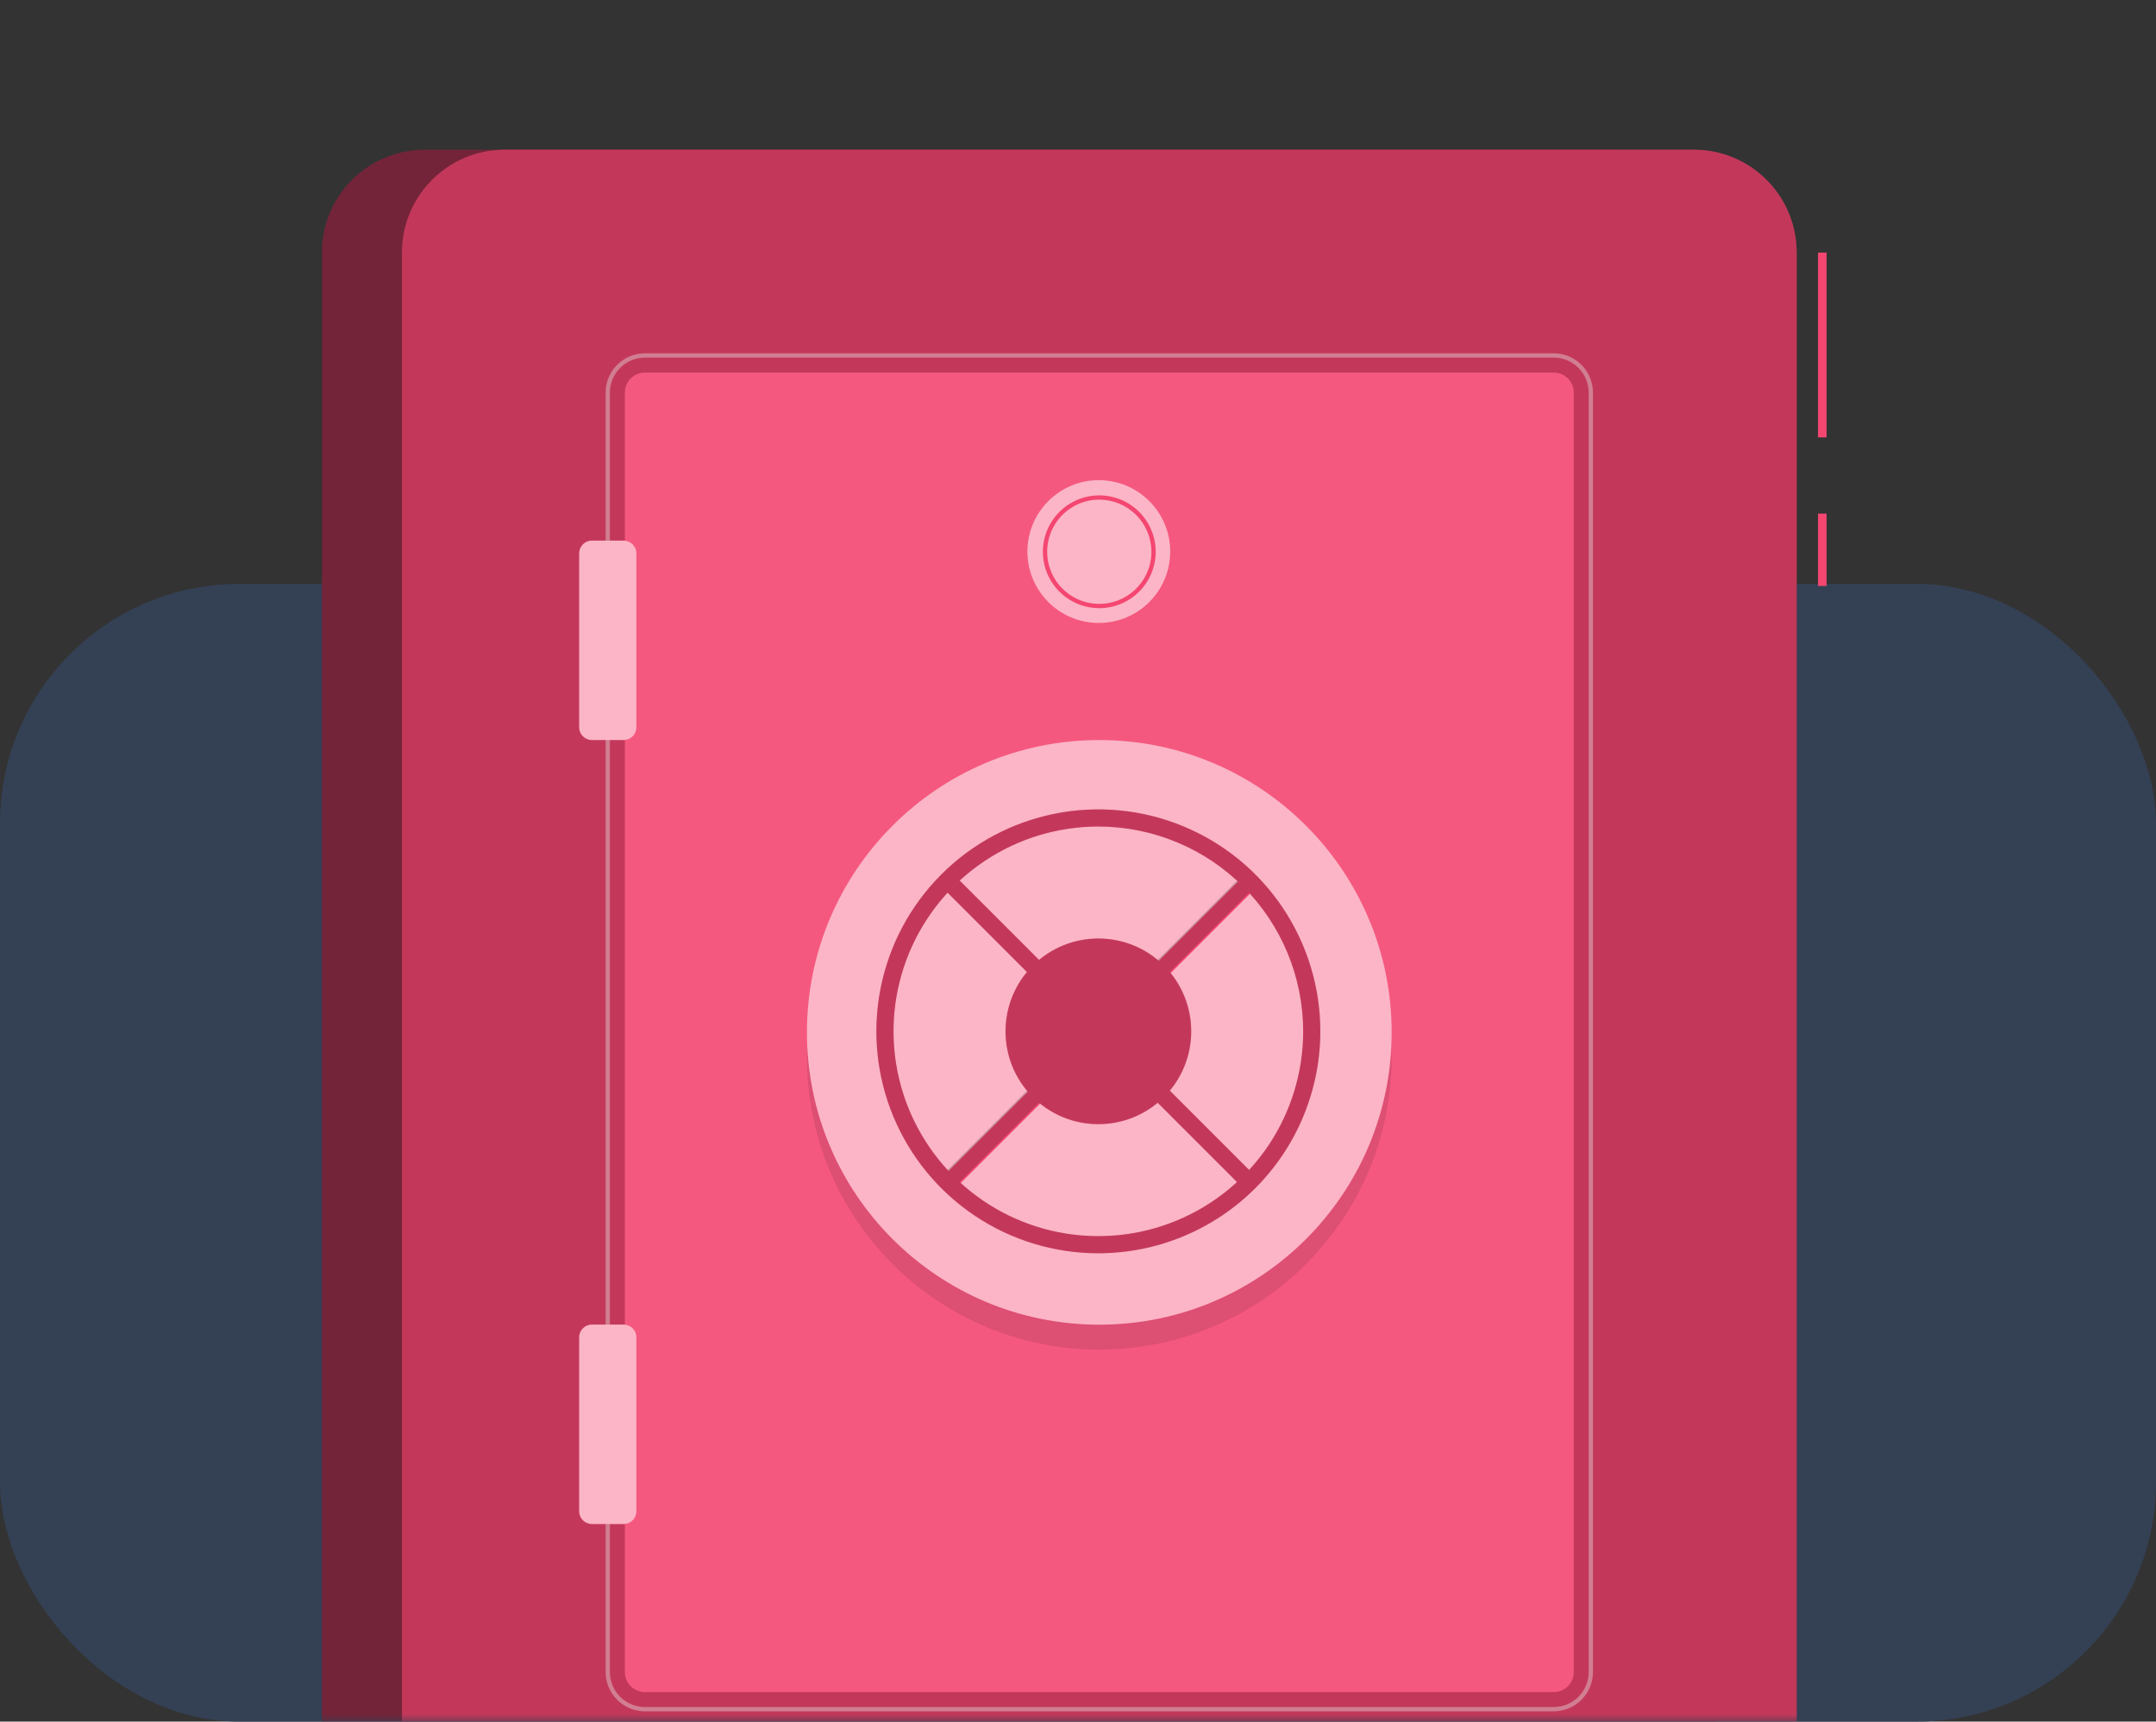 <svg width="144" height="115" viewBox="0 0 144 115" fill="none" xmlns="http://www.w3.org/2000/svg">
<rect x="0" y="0" width="144" height="115" fill="#333333" stroke="none"/>
<rect y="39" width="144" height="76" rx="16" fill="#344054"/>
<mask id="mask0_1844_17993" style="mask-type:alpha" maskUnits="userSpaceOnUse" x="0" y="0" width="144" height="115">
<rect width="144" height="115" rx="16" fill="#F1F5F9"/>
</mask>
<g mask="url(#mask0_1844_17993)">
<path d="M107.781 10H28.372C24.577 10 21.5 13.077 21.5 16.872V121.037C21.5 124.832 24.577 127.909 28.372 127.909H107.781C111.576 127.909 114.653 124.832 114.653 121.037V16.872C114.653 13.077 111.576 10 107.781 10Z" fill="#732438"/>
<path d="M113.13 10H33.72C29.925 10 26.849 13.077 26.849 16.872V121.037C26.849 124.832 29.925 127.909 33.72 127.909H113.13C116.925 127.909 120.001 124.832 120.001 121.037V16.872C120.001 13.077 116.925 10 113.13 10Z" fill="#F44671"/>
<path opacity="0.2" d="M113.13 10H33.72C29.925 10 26.849 13.077 26.849 16.872V121.037C26.849 124.832 29.925 127.909 33.72 127.909H113.13C116.925 127.909 120.001 124.832 120.001 121.037V16.872C120.001 13.077 116.925 10 113.13 10Z" fill="black"/>
<g style="mix-blend-mode:color-dodge" opacity="0.4">
<path d="M103.773 114.314H43.072C42.377 114.312 41.71 114.035 41.219 113.544C40.727 113.052 40.45 112.386 40.449 111.691V26.229C40.449 25.532 40.725 24.865 41.217 24.372C41.709 23.879 42.376 23.602 43.072 23.6H103.773C104.469 23.602 105.136 23.879 105.627 24.372C106.119 24.865 106.395 25.532 106.395 26.229V111.691C106.394 112.386 106.117 113.052 105.625 113.544C105.134 114.035 104.468 114.312 103.773 114.314ZM43.072 23.886C42.452 23.888 41.857 24.135 41.419 24.574C40.981 25.014 40.735 25.608 40.735 26.229V111.691C40.735 111.998 40.796 112.301 40.913 112.585C41.031 112.868 41.203 113.126 41.42 113.343C41.637 113.56 41.894 113.732 42.178 113.849C42.461 113.967 42.765 114.027 43.072 114.027H103.773C104.392 114.027 104.986 113.781 105.425 113.343C105.863 112.905 106.109 112.31 106.109 111.691V26.229C106.109 25.608 105.863 25.014 105.425 24.574C104.987 24.135 104.393 23.888 103.773 23.886H43.072Z" fill="#E6E6E6"/>
</g>
<path d="M105.113 111.691V26.223C105.113 25.486 104.515 24.889 103.778 24.889L43.072 24.889C42.335 24.889 41.737 25.486 41.737 26.223L41.737 111.691C41.737 112.428 42.335 113.025 43.072 113.025H103.778C104.515 113.025 105.113 112.428 105.113 111.691Z" fill="#F44671"/>
<path opacity="0.1" d="M105.113 111.691V26.223C105.113 25.486 104.515 24.889 103.778 24.889L43.072 24.889C42.335 24.889 41.737 25.486 41.737 26.223L41.737 111.691C41.737 112.428 42.335 113.025 43.072 113.025H103.778C104.515 113.025 105.113 112.428 105.113 111.691Z" fill="white"/>
<path d="M122 34.309H121.427V39.142H122V34.309Z" fill="#F44671"/>
<path d="M122 16.872H121.427V29.218H122V16.872Z" fill="#F44671"/>
<path opacity="0.1" d="M73.422 90.154C84.207 90.154 92.95 81.411 92.95 70.626C92.95 59.842 84.207 51.099 73.422 51.099C62.638 51.099 53.895 59.842 53.895 70.626C53.895 81.411 62.638 90.154 73.422 90.154Z" fill="black"/>
<path d="M73.422 41.627C76.057 41.627 78.192 39.492 78.192 36.857C78.192 34.223 76.057 32.087 73.422 32.087C70.788 32.087 68.652 34.223 68.652 36.857C68.652 39.492 70.788 41.627 73.422 41.627Z" fill="#F44671"/>
<path opacity="0.6" d="M73.394 41.615C76.028 41.615 78.164 39.48 78.164 36.845C78.164 34.211 76.028 32.075 73.394 32.075C70.759 32.075 68.623 34.211 68.623 36.845C68.623 39.48 70.759 41.615 73.394 41.615Z" fill="white"/>
<path d="M73.422 40.625C72.677 40.625 71.948 40.404 71.329 39.99C70.709 39.576 70.226 38.987 69.941 38.299C69.656 37.61 69.581 36.853 69.727 36.122C69.872 35.391 70.231 34.719 70.758 34.193C71.285 33.666 71.956 33.307 72.687 33.161C73.418 33.016 74.175 33.09 74.864 33.376C75.553 33.661 76.141 34.144 76.555 34.764C76.969 35.383 77.19 36.112 77.19 36.857C77.189 37.856 76.791 38.813 76.085 39.52C75.379 40.226 74.421 40.623 73.422 40.625ZM73.422 33.375C72.734 33.375 72.06 33.579 71.488 33.962C70.915 34.344 70.469 34.888 70.205 35.525C69.942 36.161 69.873 36.861 70.007 37.536C70.142 38.212 70.473 38.832 70.96 39.319C71.447 39.806 72.067 40.137 72.743 40.272C73.418 40.406 74.118 40.337 74.754 40.074C75.391 39.81 75.934 39.364 76.317 38.791C76.7 38.219 76.904 37.545 76.904 36.857C76.902 35.934 76.535 35.049 75.882 34.397C75.23 33.744 74.345 33.377 73.422 33.375Z" fill="#F44671"/>
<path d="M41.657 36.113H39.533C39.065 36.113 38.685 36.492 38.685 36.96V48.585C38.685 49.053 39.065 49.433 39.533 49.433H41.657C42.125 49.433 42.505 49.053 42.505 48.585V36.96C42.505 36.492 42.125 36.113 41.657 36.113Z" fill="#F44671"/>
<path opacity="0.6" d="M41.657 36.113H39.533C39.065 36.113 38.685 36.492 38.685 36.96V48.585C38.685 49.053 39.065 49.433 39.533 49.433H41.657C42.125 49.433 42.505 49.053 42.505 48.585V36.96C42.505 36.492 42.125 36.113 41.657 36.113Z" fill="white"/>
<path d="M41.657 88.481H39.533C39.065 88.481 38.685 88.861 38.685 89.329V100.954C38.685 101.422 39.065 101.801 39.533 101.801H41.657C42.125 101.801 42.505 101.422 42.505 100.954V89.329C42.505 88.861 42.125 88.481 41.657 88.481Z" fill="#F44671"/>
<path opacity="0.6" d="M41.657 88.481H39.533C39.065 88.481 38.685 88.861 38.685 89.329V100.954C38.685 101.422 39.065 101.801 39.533 101.801H41.657C42.125 101.801 42.505 101.422 42.505 100.954V89.329C42.505 88.861 42.125 88.481 41.657 88.481Z" fill="white"/>
<path d="M73.422 88.487C84.207 88.487 92.95 79.745 92.95 68.96C92.95 58.175 84.207 49.433 73.422 49.433C62.638 49.433 53.895 58.175 53.895 68.96C53.895 79.745 62.638 88.487 73.422 88.487Z" fill="#F44671"/>
<path opacity="0.6" d="M73.422 88.487C84.207 88.487 92.95 79.745 92.95 68.96C92.95 58.175 84.207 49.433 73.422 49.433C62.638 49.433 53.895 58.175 53.895 68.96C53.895 79.745 62.638 88.487 73.422 88.487Z" fill="white"/>
<path d="M63.761 58.482L62.951 59.292L83.092 79.433L83.902 78.623L63.761 58.482Z" fill="#F44671"/>
<path d="M83.092 58.482L62.951 78.623L63.761 79.433L83.902 59.292L83.092 58.482Z" fill="#F44671"/>
<path opacity="0.2" d="M83.026 58.417L62.885 78.558L63.695 79.368L83.836 59.227L83.026 58.417Z" fill="black"/>
<path opacity="0.2" d="M63.699 58.421L62.889 59.23L83.03 79.371L83.84 78.562L63.699 58.421Z" fill="black"/>
<path d="M73.365 83.717C70.432 83.718 67.565 82.85 65.126 81.221C62.688 79.593 60.786 77.278 59.663 74.569C58.54 71.86 58.246 68.879 58.817 66.002C59.389 63.126 60.8 60.484 62.874 58.41C64.947 56.336 67.588 54.923 70.465 54.351C73.341 53.778 76.322 54.072 79.031 55.194C81.741 56.315 84.057 58.216 85.686 60.654C87.315 63.092 88.185 65.959 88.185 68.891C88.182 72.822 86.62 76.59 83.841 79.37C81.063 82.149 77.295 83.713 73.365 83.717ZM73.365 55.211C70.659 55.21 68.013 56.011 65.763 57.514C63.512 59.016 61.758 61.152 60.721 63.652C59.685 66.152 59.413 68.903 59.941 71.557C60.468 74.211 61.77 76.649 63.683 78.563C65.597 80.477 68.034 81.78 70.688 82.309C73.342 82.837 76.093 82.566 78.593 81.531C81.093 80.496 83.23 78.742 84.734 76.493C86.237 74.243 87.04 71.597 87.04 68.891C87.037 65.265 85.595 61.788 83.031 59.223C80.468 56.658 76.991 55.215 73.365 55.211Z" fill="#F44671"/>
<path d="M77.746 73.277C80.168 70.856 80.168 66.929 77.746 64.507C75.324 62.085 71.397 62.085 68.975 64.507C66.553 66.929 66.553 70.856 68.975 73.277C71.397 75.699 75.324 75.699 77.746 73.277Z" fill="#F44671"/>
<path opacity="0.2" d="M73.365 83.717C70.432 83.718 67.565 82.85 65.126 81.221C62.688 79.593 60.786 77.278 59.663 74.569C58.54 71.86 58.246 68.879 58.817 66.002C59.389 63.126 60.8 60.484 62.874 58.41C64.947 56.336 67.588 54.923 70.465 54.351C73.341 53.778 76.322 54.072 79.031 55.194C81.741 56.315 84.057 58.216 85.686 60.654C87.315 63.092 88.185 65.959 88.185 68.891C88.182 72.822 86.62 76.59 83.841 79.37C81.063 82.149 77.295 83.713 73.365 83.717ZM73.365 55.211C70.659 55.21 68.013 56.011 65.763 57.514C63.512 59.016 61.758 61.152 60.721 63.652C59.685 66.152 59.413 68.903 59.941 71.557C60.468 74.211 61.77 76.649 63.683 78.563C65.597 80.477 68.034 81.78 70.688 82.309C73.342 82.837 76.093 82.566 78.593 81.531C81.093 80.496 83.23 78.742 84.734 76.493C86.237 74.243 87.04 71.597 87.04 68.891C87.037 65.265 85.595 61.788 83.031 59.223C80.468 56.658 76.991 55.215 73.365 55.211Z" fill="black"/>
<path opacity="0.2" d="M77.746 73.277C80.168 70.856 80.168 66.929 77.746 64.507C75.324 62.085 71.397 62.085 68.975 64.507C66.553 66.929 66.553 70.856 68.975 73.277C71.397 75.699 75.324 75.699 77.746 73.277Z" fill="black"/>
</g>
</svg>
